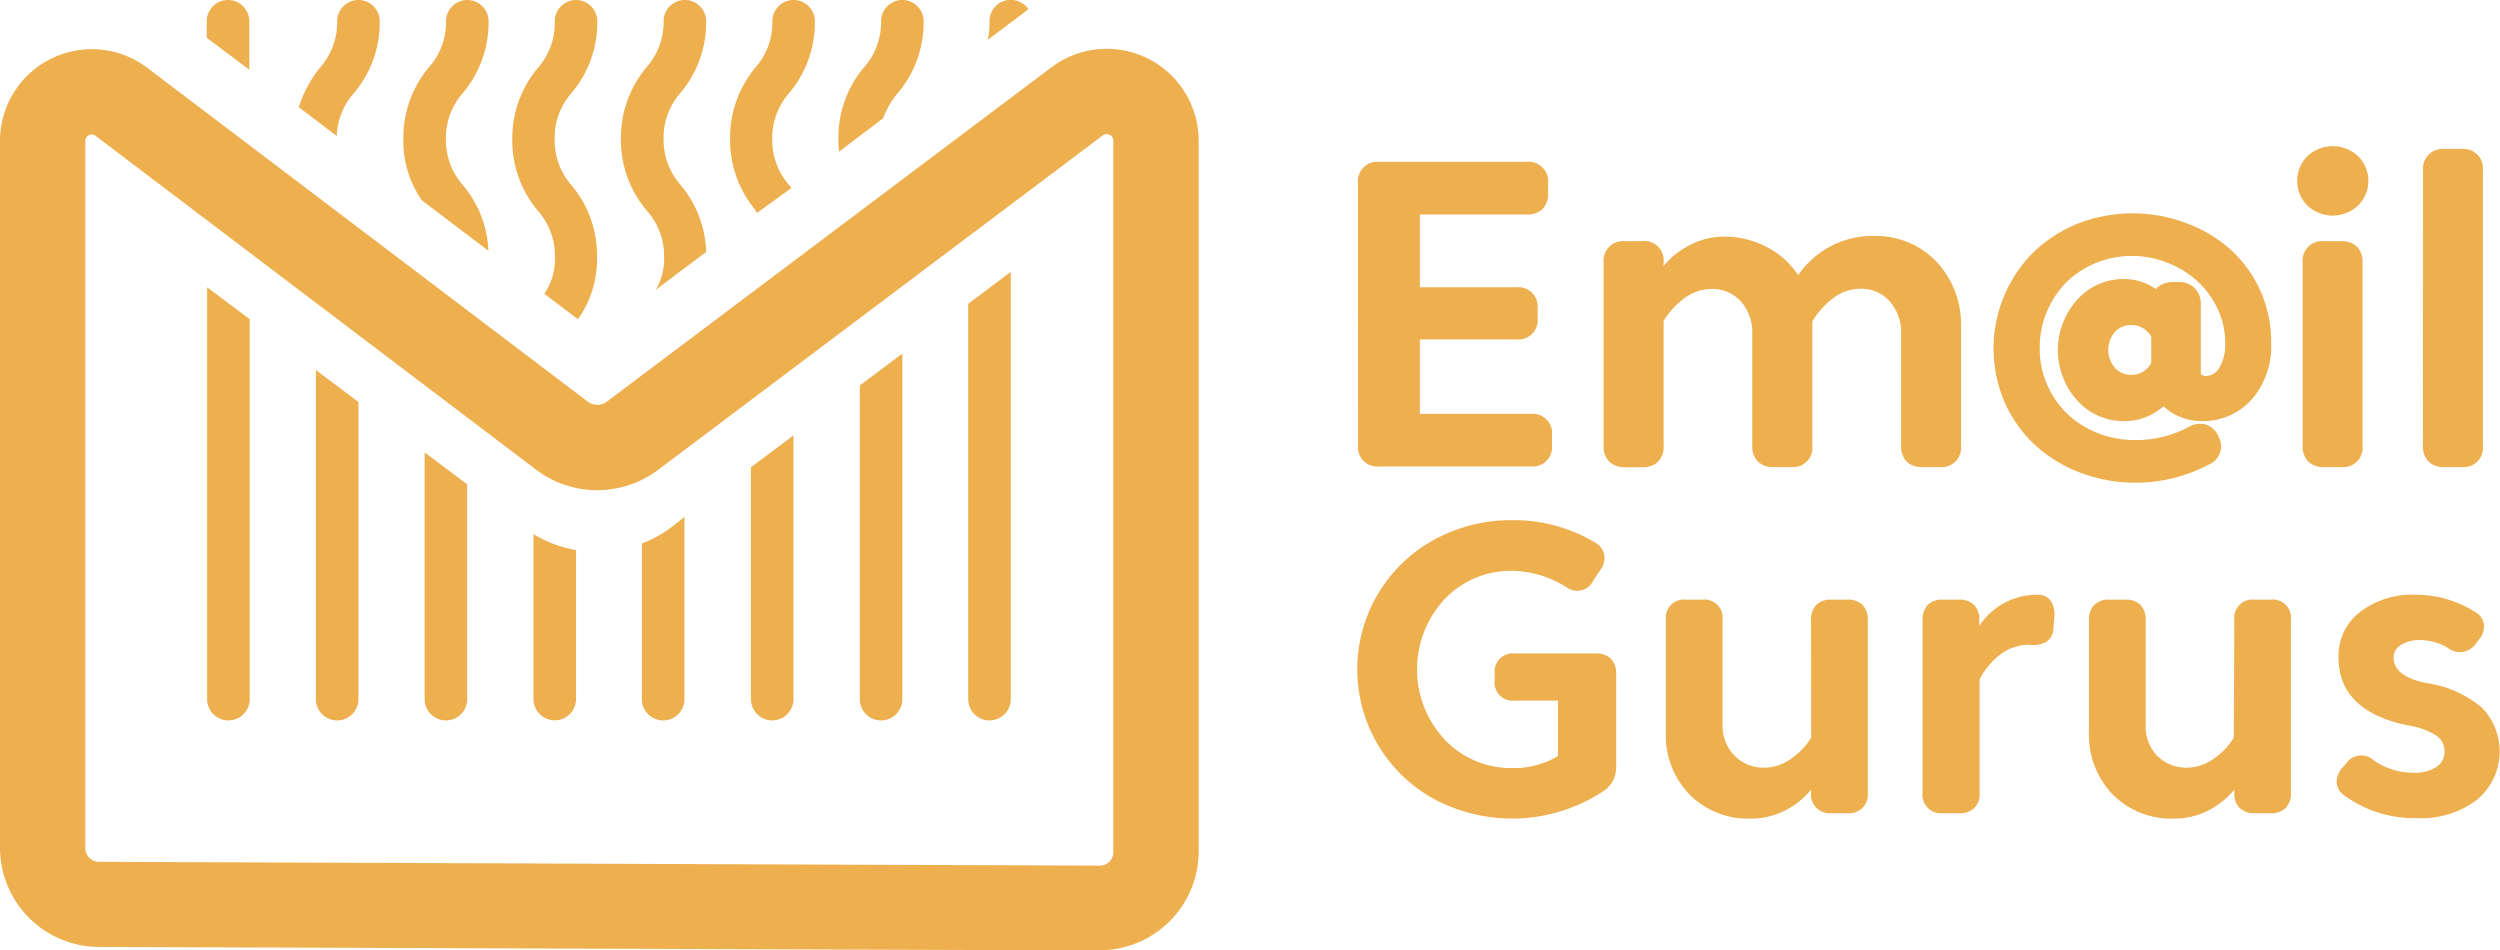 <svg id="Layer_1" data-name="Layer 1" xmlns="http://www.w3.org/2000/svg" viewBox="0 0 234.97 89.33"><defs><style>.cls-1{fill:#eeaf4e;}</style></defs><path class="cls-1" d="M23.43,2V6.55l-4-3V2a2,2,0,1,1,4,0Z"/><path class="cls-1" d="M19.47,27l4,3V65.71a2,2,0,0,1-4,0Z"/><path class="cls-1" d="M29.69,34.78l4,3V65.71a2,2,0,0,1-4,0Z"/><path class="cls-1" d="M39.91,42.52l4,3V65.71a2,2,0,0,1-4,0Z"/><path class="cls-1" d="M50.14,50.2a11.47,11.47,0,0,0,4,1.5v14a2,2,0,0,1-4,0Z"/><path class="cls-1" d="M63.05,49.59l1.28-1V65.71a2,2,0,0,1-4,0V51.08A11.24,11.24,0,0,0,63.05,49.59Z"/><path class="cls-1" d="M70.58,43.92l4-3V65.71a2,2,0,0,1-4,0Z"/><path class="cls-1" d="M80.81,36.23l4-3V65.71a2,2,0,1,1-4,0Z"/><path class="cls-1" d="M91,28.55l4-3V65.71a2,2,0,0,1-4,0Z"/><path class="cls-1" d="M103.35,89.33h0L9.28,89A9.33,9.33,0,0,1,0,79.66V13.27A8.63,8.63,0,0,1,13.85,6.38L55.26,37.76a1.47,1.47,0,0,0,1.76,0L98.83,6.32a8.64,8.64,0,0,1,13.83,6.9V80a9.3,9.3,0,0,1-9.31,9.31ZM8.65,12.64a.68.68,0,0,0-.29.07.58.58,0,0,0-.34.56V79.66A1.29,1.29,0,0,0,9.31,81l94,.36h0A1.28,1.28,0,0,0,104.64,80V13.22a.62.62,0,0,0-1-.49L61.84,44.17a9.52,9.52,0,0,1-11.42,0L9,12.78A.58.58,0,0,0,8.65,12.64Z"/><path class="cls-1" d="M31.65,12.78l-3.57-2.71a11.56,11.56,0,0,1,2-3.72A6.38,6.38,0,0,0,31.69,2a2,2,0,0,1,4,0,10.3,10.3,0,0,1-2.38,6.7A6.37,6.37,0,0,0,31.65,12.78Z"/><path class="cls-1" d="M39.66,18.84a9.72,9.72,0,0,1-1.75-5.79,10.3,10.3,0,0,1,2.38-6.7A6.34,6.34,0,0,0,41.92,2a2,2,0,0,1,4,0,10.3,10.3,0,0,1-2.38,6.7,6.38,6.38,0,0,0-1.63,4.37,6.42,6.42,0,0,0,1.63,4.37,10.26,10.26,0,0,1,2.37,6.13Z"/><path class="cls-1" d="M53.72,17.42a10.19,10.19,0,0,1,2.39,6.69A9.67,9.67,0,0,1,54.32,30l-3.16-2.39a5.71,5.71,0,0,0,1-3.45,6.42,6.42,0,0,0-1.62-4.37,10.19,10.19,0,0,1-2.39-6.69,10.25,10.25,0,0,1,2.39-6.7A6.38,6.38,0,0,0,52.14,2a2,2,0,0,1,4,0,10.25,10.25,0,0,1-2.39,6.7,6.38,6.38,0,0,0-1.62,4.37A6.42,6.42,0,0,0,53.72,17.42Z"/><path class="cls-1" d="M60.74,19.74a10.25,10.25,0,0,1-2.38-6.69,10.3,10.3,0,0,1,2.38-6.7A6.38,6.38,0,0,0,62.37,2a2,2,0,0,1,4,0A10.3,10.3,0,0,1,64,8.68a6.34,6.34,0,0,0-1.63,4.37A6.37,6.37,0,0,0,64,17.42a10.28,10.28,0,0,1,2.37,6.26l-4.74,3.56a5.73,5.73,0,0,0,.79-3.13A6.42,6.42,0,0,0,60.74,19.74Z"/><path class="cls-1" d="M71,19.74a10.25,10.25,0,0,1-2.38-6.69A10.3,10.3,0,0,1,71,6.35,6.34,6.34,0,0,0,72.59,2a2,2,0,0,1,4,0,10.3,10.3,0,0,1-2.38,6.7,6.38,6.38,0,0,0-1.63,4.37,6.42,6.42,0,0,0,1.63,4.37c.06.07.11.15.17.23L71.17,20C71.1,19.94,71,19.84,71,19.74Z"/><path class="cls-1" d="M78.86,14.25a11.47,11.47,0,0,1-.06-1.2,10.25,10.25,0,0,1,2.39-6.7A6.38,6.38,0,0,0,82.81,2a2,2,0,0,1,4,0,10.25,10.25,0,0,1-2.39,6.7A8,8,0,0,0,83,11.12Z"/><path class="cls-1" d="M96.66.87,92.83,3.75A6.92,6.92,0,0,0,93,2,2,2,0,0,1,96.66.87Z"/><path class="cls-1" d="M127.63,17.21a1.83,1.83,0,0,1,2-2H143.5a1.83,1.83,0,0,1,2,2v.94a2,2,0,0,1-.52,1.49,2,2,0,0,1-1.49.52H133.45V27h9.07a1.82,1.82,0,0,1,2,2v.9a1.82,1.82,0,0,1-2,2h-9.07v7h10.42a1.82,1.82,0,0,1,2,2v.94a1.82,1.82,0,0,1-2,2H129.64a1.82,1.82,0,0,1-2-2Z"/><path class="cls-1" d="M154.36,22.66a1.81,1.81,0,0,1,2,2V25a7.6,7.6,0,0,1,2.53-2,6.92,6.92,0,0,1,3.2-.76,8.42,8.42,0,0,1,4,1A7.67,7.67,0,0,1,169,25.86a8.59,8.59,0,0,1,3-2.68,8.32,8.32,0,0,1,4-1,7.87,7.87,0,0,1,6,2.41,8.58,8.58,0,0,1,2.31,6.18V41.9a1.82,1.82,0,0,1-2,2h-1.62a2,2,0,0,1-1.49-.52,2.06,2.06,0,0,1-.52-1.49V31.34a4.34,4.34,0,0,0-1.06-3,3.52,3.52,0,0,0-2.79-1.2,4.28,4.28,0,0,0-2.49.85,7.72,7.72,0,0,0-2,2.21c0,.6,0,1.07,0,1.39V41.9a1.82,1.82,0,0,1-2,2H166.7a2,2,0,0,1-1.48-.52,2,2,0,0,1-.53-1.49V31.34a4.32,4.32,0,0,0-1.06-3,3.6,3.6,0,0,0-2.79-1.18,4.21,4.21,0,0,0-2.48.84,7.55,7.55,0,0,0-2,2.16V41.9a2,2,0,0,1-.52,1.49,2,2,0,0,1-1.48.52h-1.63a2,2,0,0,1-1.48-.52,2,2,0,0,1-.53-1.49V24.67a1.83,1.83,0,0,1,2-2Z"/><path class="cls-1" d="M216.87,19.32a3.28,3.28,0,0,1,0-4.64,3.48,3.48,0,0,1,4.76,0,3.26,3.26,0,0,1,0,4.64,3.48,3.48,0,0,1-4.76,0Zm-.45,5.35a1.82,1.82,0,0,1,2-2h1.62a2.06,2.06,0,0,1,1.49.52,2,2,0,0,1,.52,1.49V41.9a1.82,1.82,0,0,1-2,2h-1.62a2,2,0,0,1-1.49-.52,2.06,2.06,0,0,1-.52-1.49Z"/><path class="cls-1" d="M227.74,16a1.84,1.84,0,0,1,2-2h1.62a1.83,1.83,0,0,1,2,2V41.9a1.82,1.82,0,0,1-2,2h-1.62a2,2,0,0,1-1.48-.52,2,2,0,0,1-.53-1.49Z"/><path class="cls-1" d="M142.18,53.65a8.6,8.6,0,0,0-6.4,2.66,9.69,9.69,0,0,0,0,13.2,8.6,8.6,0,0,0,6.39,2.68,8,8,0,0,0,4.26-1.13V65.85h-4.05a1.71,1.71,0,0,1-1.9-1.9v-.64a1.71,1.71,0,0,1,1.9-1.89H150a1.88,1.88,0,0,1,1.4.49,1.9,1.9,0,0,1,.5,1.4V72a2.66,2.66,0,0,1-1.13,2.31,15.57,15.57,0,0,1-16,.78,13.89,13.89,0,0,1,0-24.35,15,15,0,0,1,7.39-1.85,14.84,14.84,0,0,1,7.72,2.08,1.7,1.7,0,0,1,.9,1.17,1.89,1.89,0,0,1-.39,1.46l-.66,1a1.67,1.67,0,0,1-2.52.58A9.87,9.87,0,0,0,142.18,53.65Z"/><path class="cls-1" d="M170.22,58.26a1.91,1.91,0,0,1,.5-1.41,1.87,1.87,0,0,1,1.4-.49h1.53a1.88,1.88,0,0,1,1.4.49,1.91,1.91,0,0,1,.5,1.41V74.53a1.74,1.74,0,0,1-1.9,1.9h-1.53a1.74,1.74,0,0,1-1.9-1.9v-.31a7.66,7.66,0,0,1-2.53,2,7.07,7.07,0,0,1-3.1.72,7.77,7.77,0,0,1-5.79-2.26,8,8,0,0,1-2.23-5.91V58.26a1.71,1.71,0,0,1,1.89-1.9H160a1.71,1.71,0,0,1,1.9,1.9V68.2A4,4,0,0,0,163,71a3.83,3.83,0,0,0,2.89,1.15,4.29,4.29,0,0,0,2.42-.82,6.51,6.51,0,0,0,1.92-2Z"/><path class="cls-1" d="M190.71,60.6a4.47,4.47,0,0,0-2.65.87,6.85,6.85,0,0,0-2,2.39V74.53a1.74,1.74,0,0,1-1.9,1.9H182.6a1.72,1.72,0,0,1-1.9-1.9V58.26a2,2,0,0,1,.49-1.41,1.91,1.91,0,0,1,1.41-.49h1.53a1.88,1.88,0,0,1,1.4.49,1.91,1.91,0,0,1,.5,1.41v.56a6.49,6.49,0,0,1,5.36-2.92h.2a1.37,1.37,0,0,1,1.19.63,2.39,2.39,0,0,1,.3,1.5L193,59a1.62,1.62,0,0,1-.6,1.28,2.42,2.42,0,0,1-1.53.33Z"/><path class="cls-1" d="M210,58.26a1.71,1.71,0,0,1,1.9-1.9h1.53a1.71,1.71,0,0,1,1.89,1.9V74.53a1.88,1.88,0,0,1-.49,1.4,1.9,1.9,0,0,1-1.4.5h-1.53a1.91,1.91,0,0,1-1.41-.5,1.88,1.88,0,0,1-.49-1.4v-.31a7.76,7.76,0,0,1-2.53,2,7.12,7.12,0,0,1-3.11.72,7.77,7.77,0,0,1-5.78-2.26,8.06,8.06,0,0,1-2.24-5.91V58.26a1.91,1.91,0,0,1,.5-1.41,1.88,1.88,0,0,1,1.4-.49h1.53a1.91,1.91,0,0,1,1.41.49,2,2,0,0,1,.49,1.41V68.2A3.94,3.94,0,0,0,202.71,71a3.85,3.85,0,0,0,2.9,1.15,4.32,4.32,0,0,0,2.42-.82,6.51,6.51,0,0,0,1.92-2Z"/><path class="cls-1" d="M220.52,71.74a1.73,1.73,0,0,1,2.64-.23,6.58,6.58,0,0,0,3.66,1.12,3.75,3.75,0,0,0,2.16-.54,1.69,1.69,0,0,0,.78-1.45,1.82,1.82,0,0,0-.77-1.51,7.08,7.08,0,0,0-2.67-.95q-6.54-1.35-6.53-6.43a5.22,5.22,0,0,1,2-4.21A8,8,0,0,1,227,55.9a10.38,10.38,0,0,1,5.6,1.6,1.6,1.6,0,0,1,.86,1.19,1.93,1.93,0,0,1-.49,1.45l-.27.35a1.82,1.82,0,0,1-2.64.4,5.14,5.14,0,0,0-2.59-.73,3.24,3.24,0,0,0-1.8.45,1.39,1.39,0,0,0-.7,1.21c0,1.16,1.06,2,3.19,2.4a10.18,10.18,0,0,1,5.13,2.31,5.91,5.91,0,0,1-.46,8.62,8.57,8.57,0,0,1-5.63,1.74,11.15,11.15,0,0,1-6.84-2.11,1.64,1.64,0,0,1-.74-1.23,2.05,2.05,0,0,1,.54-1.4Z"/><path class="cls-1" d="M212.48,27.4a11.81,11.81,0,0,0-2.75-3.87A12.86,12.86,0,0,0,205.55,21a14.24,14.24,0,0,0-10.22,0,13.17,13.17,0,0,0-4.15,2.65,12.79,12.79,0,0,0-2.79,14.11,12.26,12.26,0,0,0,2.81,4,13.11,13.11,0,0,0,4.25,2.64,14.76,14.76,0,0,0,12.12-.72,1.88,1.88,0,0,0,.94-2.67,2,2,0,0,0-1.18-1.11,2.14,2.14,0,0,0-1.67.25,10.25,10.25,0,0,1-4.93,1.21,9.43,9.43,0,0,1-4.63-1.15,8.46,8.46,0,0,1-4.39-7.53,8.72,8.72,0,0,1,.68-3.41,9,9,0,0,1,1.85-2.77A8.74,8.74,0,0,1,197,24.71a9,9,0,0,1,6.75,0,8.91,8.91,0,0,1,2.81,1.75,8.23,8.23,0,0,1,1.88,2.6,7.27,7.27,0,0,1,.7,3.14,4.15,4.15,0,0,1-.6,2.43,1.43,1.43,0,0,1-1.21.71.68.68,0,0,1-.36-.1.27.27,0,0,1-.12-.09V28.61a2.07,2.07,0,0,0-.58-1.53,2,2,0,0,0-1.52-.57h-.47a2.24,2.24,0,0,0-1.48.47,1.53,1.53,0,0,0-.18.18,5.14,5.14,0,0,0-3-.93,5.78,5.78,0,0,0-4.44,2,7.07,7.07,0,0,0,0,9.35,5.86,5.86,0,0,0,4.48,2,5.43,5.43,0,0,0,2.39-.54,5.58,5.58,0,0,0,1.29-.86,4.76,4.76,0,0,0,1.19.83,5.4,5.4,0,0,0,2.37.57,6.15,6.15,0,0,0,4.75-2.05,7.64,7.64,0,0,0,1.81-5.28A11.67,11.67,0,0,0,212.48,27.4Zm-10.29,4.24v2.49a2.22,2.22,0,0,1-.72.77,2,2,0,0,1-1.14.33,2,2,0,0,1-1.55-.66,2.57,2.57,0,0,1,0-3.37,2,2,0,0,1,1.55-.65,2,2,0,0,1,1.14.33A2.28,2.28,0,0,1,202.19,31.64Z"/></svg>